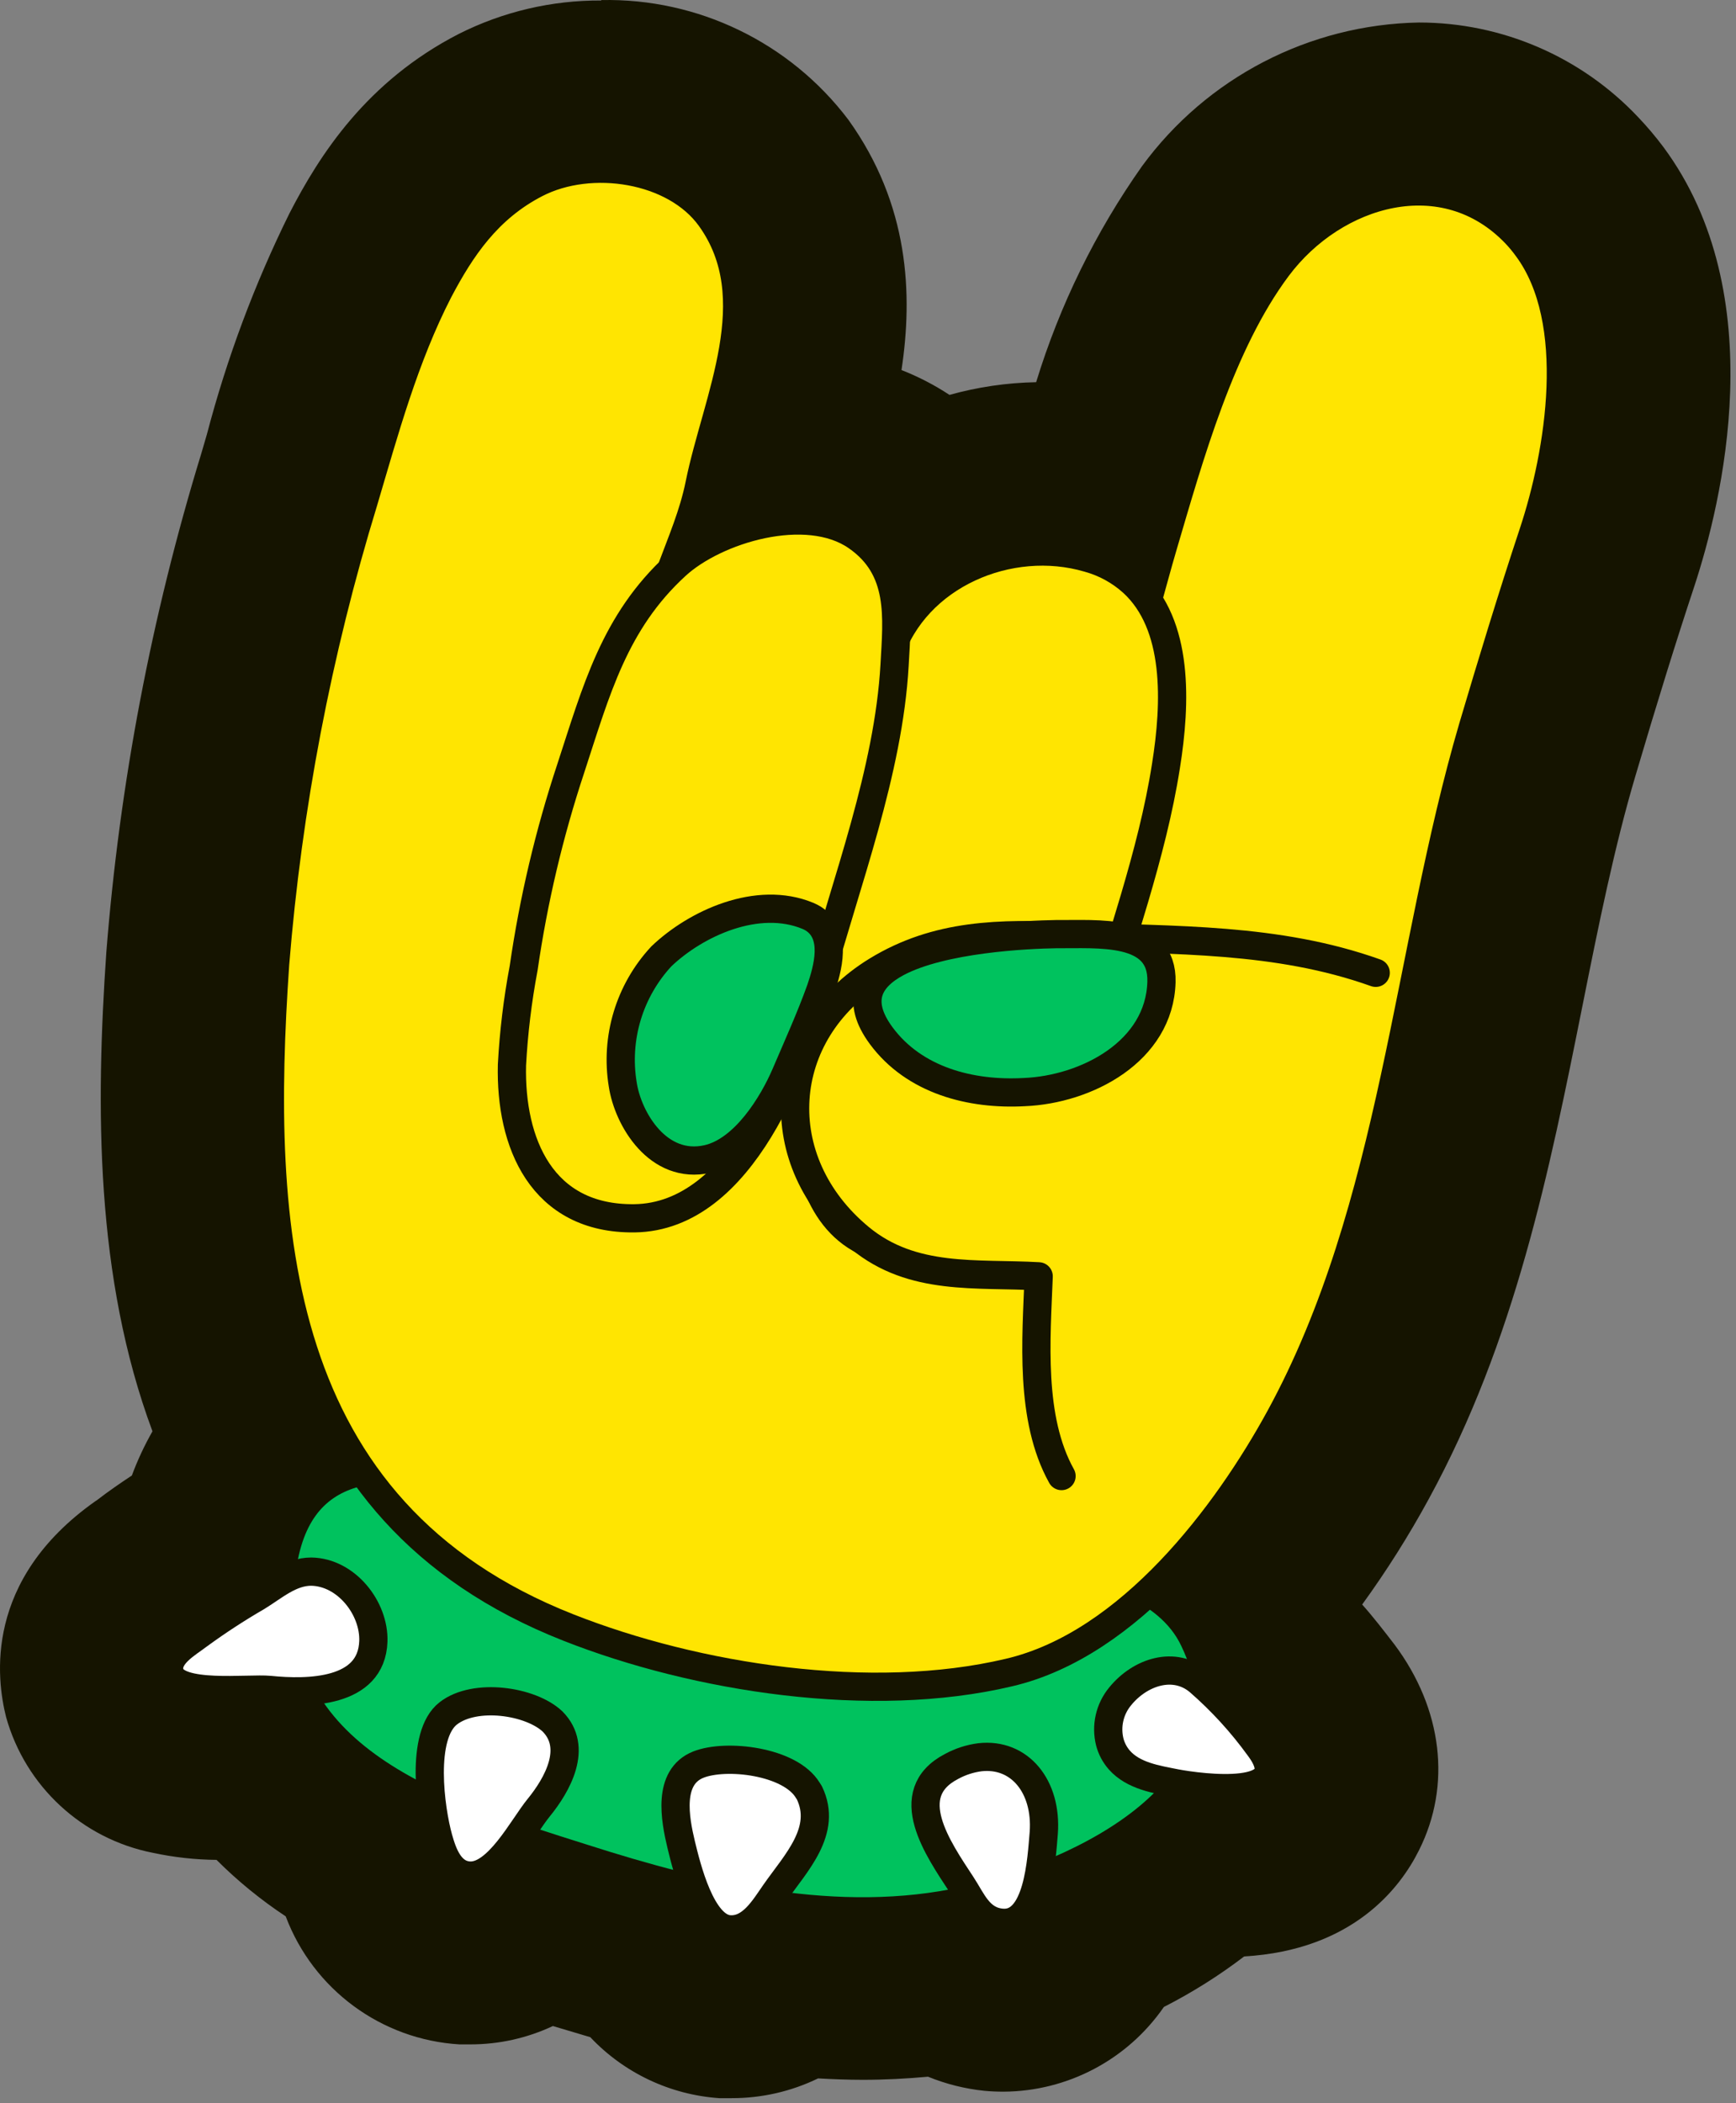 <?xml version="1.0" encoding="UTF-8"?>
<svg width="123px" height="149px" viewBox="0 0 123 149" version="1.1" xmlns="http://www.w3.org/2000/svg" xmlns:xlink="http://www.w3.org/1999/xlink">
    <rect x="0" y="0" width="123" height="149" fill="#808080" stroke="none"/>
    <title>Sticker_Hand_Rock-41</title>
    <g id="Page-1" stroke="none" stroke-width="1" fill="none" fill-rule="evenodd">
        <g id="Sticker_Hand_Rock-41" transform="translate(-0, 0)" fill-rule="nonzero">
            <path d="M51.843,142.705 L51.333,142.705 C48.832,142.536 46.56,141.188 45.213,139.075 C43.433,138.605 41.543,138.075 39.503,137.405 L38.423,137.065 C36.962,138.202 35.164,138.822 33.313,138.825 L32.883,138.825 C30.723,138.695 26.883,137.625 25.253,131.825 L25.253,131.715 C22.489,130.189 20.039,128.153 18.033,125.715 L17.613,125.715 L16.183,125.715 C10.603,125.715 7.263,123.805 6.253,120.045 C5.643,117.725 5.823,114.315 10.253,111.205 L10.483,111.045 C11.767,110.083 13.102,109.192 14.483,108.375 C14.986,106.035 16.097,103.869 17.703,102.095 C12.763,91.585 12.763,79.075 13.523,67.885 C14.44,56.329 16.616,44.908 20.013,33.825 L20.423,32.435 C21.713,27.416 23.502,22.538 25.763,17.875 C27.643,14.285 30.243,10.265 35.233,7.695 C37.511,6.558 40.026,5.976 42.573,5.995 C47.504,5.855 52.203,8.086 55.213,11.995 C59.813,18.395 58.213,25.485 56.663,30.905 C59.302,30.868 61.89,31.635 64.083,33.105 C64.806,33.601 65.477,34.17 66.083,34.805 C68.502,33.673 71.142,33.09 73.813,33.095 C75.104,33.093 76.392,33.234 77.653,33.515 C79.453,27.515 81.753,20.635 85.653,15.395 C89.131,10.657 94.598,7.787 100.473,7.615 C104.74,7.583 108.829,9.325 111.763,12.425 C112.234,12.92 112.675,13.445 113.083,13.995 C119.343,22.455 115.663,35.775 114.383,39.655 C113.103,43.535 111.753,47.885 110.163,53.215 C108.573,58.545 107.463,64.215 106.273,70.105 C104.023,81.295 101.713,92.865 95.993,103.325 C94.174,106.671 92.045,109.838 89.633,112.785 C89.783,113.045 89.923,113.315 90.053,113.585 C90.542,114.599 90.933,115.657 91.223,116.745 C92.242,117.834 93.2,118.979 94.093,120.175 C96.953,123.975 95.843,127.175 95.243,128.425 C94.243,130.365 92.043,132.675 86.903,132.675 L86.903,132.675 L86.023,132.675 C83.717,134.696 81.121,136.361 78.323,137.615 C77.037,140.417 74.246,142.222 71.163,142.245 C70.913,142.245 70.653,142.245 70.393,142.245 C69.139,142.13 67.928,141.73 66.853,141.075 C64.971,141.338 63.073,141.468 61.173,141.465 C59.693,141.465 58.173,141.385 56.583,141.235 C55.202,142.222 53.54,142.738 51.843,142.705 L51.843,142.705 Z" id="Path" fill="#151400"></path>
            <path d="M42.603,11.995 C45.603,11.995 48.713,13.185 50.353,15.465 C54.463,21.185 50.793,28.375 49.583,34.345 C49.11,36.375 48.467,38.362 47.663,40.285 L47.893,40.065 C50.33,38.05 53.381,36.925 56.543,36.875 C58.009,36.82 59.456,37.215 60.693,38.005 C63.343,39.845 63.583,42.445 63.483,45.145 C66.161,40.335 71.801,38.006 77.093,39.525 C78.267,39.846 79.35,40.438 80.253,41.255 C80.669,41.639 81.039,42.072 81.353,42.545 C81.823,40.875 82.173,39.475 82.353,38.725 C84.243,32.315 86.413,24.375 90.473,18.965 C92.805,15.733 96.491,13.75 100.473,13.585 C103.076,13.577 105.562,14.666 107.323,16.585 C107.622,16.899 107.899,17.233 108.153,17.585 C112.003,22.785 110.453,32.125 108.583,37.805 C107.073,42.365 105.673,46.955 104.313,51.545 C99.593,67.465 98.773,85.545 90.633,100.475 C88.207,105.045 85.086,109.211 81.383,112.825 C82.764,113.616 83.883,114.794 84.603,116.215 C85.127,117.329 85.465,118.521 85.603,119.745 C86.925,120.988 88.13,122.351 89.203,123.815 C90.963,126.155 88.993,126.715 86.813,126.715 C85.74,126.701 84.669,126.6 83.613,126.415 C81.273,129.415 77.303,131.675 73.473,133.135 C73.133,134.755 72.473,136.255 71.073,136.255 L70.873,136.255 C69.91,136.117 69.086,135.494 68.693,134.605 L68.373,134.685 C65.979,135.21 63.534,135.469 61.083,135.455 C58.826,135.442 56.573,135.265 54.343,134.925 C53.693,135.835 52.913,136.755 51.793,136.755 L51.653,136.755 C50.543,136.685 49.743,135.365 49.173,133.925 C46.483,133.295 43.833,132.535 41.263,131.715 C39.753,131.235 38.173,130.715 36.603,130.205 C35.603,131.555 34.513,132.915 33.263,132.915 L33.163,132.915 C31.803,132.835 31.293,131.415 30.973,130.275 C30.756,129.46 30.596,128.631 30.493,127.795 C26.493,125.935 23.103,123.485 21.243,119.905 L20.963,119.905 C20.345,119.904 19.727,119.871 19.113,119.805 L18.423,119.805 C17.793,119.805 16.983,119.805 16.153,119.805 C14.293,119.805 12.303,119.645 12.023,118.585 C11.703,117.365 13.283,116.515 14.073,115.905 C15.403,114.919 16.785,114.004 18.213,113.165 C18.773,112.825 19.323,112.405 19.893,112.065 C19.898,112.005 19.898,111.945 19.893,111.885 C20.353,107.075 22.573,104.945 25.713,104.295 C18.803,94.425 18.623,81.035 19.493,68.295 C20.391,57.174 22.494,46.183 25.763,35.515 C27.233,30.515 28.643,25.325 31.083,20.655 C32.673,17.655 34.553,14.805 37.993,13.035 C39.426,12.344 41.002,12.002 42.593,12.035 M42.593,0.035 L42.593,0.035 C39.089,0.016 35.631,0.828 32.503,2.405 C25.983,5.755 22.643,10.965 20.503,15.125 C18.034,20.125 16.078,25.361 14.663,30.755 L14.263,32.125 C10.737,43.624 8.48,55.475 7.533,67.465 C6.783,78.365 6.733,90.465 10.803,101.395 C10.232,102.397 9.744,103.444 9.343,104.525 C8.543,105.055 7.693,105.635 6.853,106.285 L6.743,106.355 C-1.147,111.935 -0.257,118.905 0.433,121.645 C1.808,126.554 5.83,130.27 10.833,131.255 C12.315,131.573 13.826,131.741 15.343,131.755 C16.837,133.249 18.479,134.589 20.243,135.755 C22.198,140.937 27.014,144.488 32.543,144.825 L33.313,144.825 C35.338,144.83 37.339,144.386 39.173,143.525 L41.823,144.315 C44.215,146.85 47.475,148.392 50.953,148.635 L51.843,148.635 C53.962,148.639 56.056,148.161 57.963,147.235 C59.043,147.295 60.103,147.335 61.133,147.335 C62.693,147.335 64.233,147.255 65.753,147.115 C67.032,147.637 68.378,147.973 69.753,148.115 C70.199,148.155 70.649,148.175 71.103,148.175 C75.642,148.15 79.883,145.91 82.463,142.175 C84.463,141.155 86.368,139.957 88.153,138.595 C95.853,138.145 99.213,133.745 100.543,131.065 C102.853,126.465 102.203,121.065 98.823,116.525 C98.053,115.525 97.283,114.525 96.513,113.665 L96.513,113.665 C98.242,111.282 99.815,108.79 101.223,106.205 C107.373,94.945 109.783,82.925 112.113,71.295 C113.273,65.495 114.373,60.025 115.883,54.935 C117.443,49.655 118.763,45.405 120.043,41.545 C121.973,35.685 125.623,20.915 117.863,10.425 C117.303,9.676 116.698,8.961 116.053,8.285 C112.02,4.014 106.406,1.594 100.533,1.595 C92.761,1.736 85.502,5.502 80.913,11.775 C77.619,16.446 75.087,21.61 73.413,27.075 C71.336,27.114 69.273,27.416 67.273,27.975 C66.204,27.27 65.064,26.681 63.873,26.215 C64.683,20.875 64.433,14.505 60.103,8.475 C55.963,3.01 49.456,-0.139 42.603,0.005 L42.593,0.035 Z" id="Shape" fill="#151400"></path>
            <path d="M84.603,116.175 C89.683,126.785 76.283,132.885 68.423,134.635 C59.423,136.635 49.913,134.395 41.313,131.635 C31.313,128.475 18.693,124.695 19.903,111.815 C20.743,102.995 27.503,103.175 34.993,104.995 C39.705,106.236 44.487,107.197 49.313,107.875 C57.233,108.875 65.173,109.315 73.103,110.305 C77.623,110.905 82.763,112.265 84.603,116.175 Z" id="Path" stroke="#151400" stroke-width="2" fill="#00C25E" stroke-linecap="round" stroke-linejoin="round"></path>
            <path d="M108.213,17.555 C107.959,17.203 107.682,16.869 107.383,16.555 C102.333,11.275 94.543,13.555 90.513,18.945 C86.483,24.335 84.283,32.295 82.393,38.705 C81.603,41.385 80.973,44.095 80.003,46.705 C79.437,48.574 78.551,50.33 77.383,51.895 C76.77,52.474 76.227,53.121 75.763,53.825 C75.258,54.724 74.676,55.577 74.023,56.375 C70.867,60.231 66.065,62.356 61.089,62.1 C56.113,61.843 51.555,59.235 48.813,55.075 C47.136,52.495 46.246,49.482 46.253,46.405 C46.253,41.955 48.703,38.555 49.563,34.305 C50.773,28.305 54.443,21.145 50.333,15.425 C47.813,11.915 41.873,10.995 37.983,12.995 C34.543,14.765 32.663,17.595 31.073,20.615 C28.653,25.325 27.243,30.515 25.763,35.515 C22.494,46.183 20.391,57.174 19.493,68.295 C18.213,86.905 19.193,106.995 40.273,115.295 C49.353,118.875 61.733,120.795 71.483,118.485 C80.063,116.485 86.943,107.275 90.683,100.425 C98.823,85.505 99.683,67.425 104.363,51.495 C105.723,46.905 107.123,42.315 108.633,37.755 C110.513,32.095 112.063,22.755 108.213,17.555 Z" id="Path" stroke="#151400" stroke-width="2" fill="#FFE501" stroke-linecap="round" stroke-linejoin="round"></path>
            <path d="M80.253,41.255 C83.533,44.255 83.323,49.805 82.613,54.255 C81.613,60.635 79.323,66.715 77.613,72.925 C76.143,78.325 73.893,87.665 66.283,88.575 C55.083,89.925 56.643,76.395 57.473,70.425 C58.191,66.107 59.193,61.841 60.473,57.655 C61.473,53.995 61.823,49.905 62.983,46.415 C64.863,40.715 71.533,37.895 77.113,39.535 C78.279,39.855 79.354,40.444 80.253,41.255 L80.253,41.255 Z" id="Path" stroke="#151400" stroke-width="2" fill="#FFE501" stroke-linecap="round" stroke-linejoin="round"></path>
            <path d="M47.893,40.065 C43.533,44.065 42.253,48.895 40.443,54.425 C38.916,59.034 37.798,63.769 37.103,68.575 C36.674,70.844 36.397,73.139 36.273,75.445 C36.143,80.945 38.363,86.385 44.953,86.305 C52.633,86.205 56.483,75.205 57.953,69.805 C59.953,62.465 62.953,54.675 63.383,47.115 C63.563,43.765 63.993,40.285 60.693,38.005 C57.133,35.545 50.693,37.485 47.893,40.065 Z" id="Path" stroke="#151400" stroke-width="2" fill="#FFE501" stroke-linecap="round" stroke-linejoin="round"></path>
            <path d="M57.623,65.075 C57.503,65.003 57.38,64.94 57.253,64.885 C53.673,63.395 49.303,65.415 46.863,67.745 C44.594,70.185 43.582,73.537 44.123,76.825 C44.493,79.275 46.633,82.885 50.123,82.105 C52.753,81.515 54.763,78.205 55.663,76.105 C56.563,74.005 57.423,72.105 58.143,70.105 C58.643,68.635 59.353,66.185 57.623,65.075 Z" id="Path" stroke="#151400" stroke-width="2" fill="#00C25E" stroke-linecap="round" stroke-linejoin="round"></path>
            <path d="M76.983,66.975 C76.866,66.9 76.742,66.836 76.613,66.785 C73.013,65.325 68.673,67.385 66.253,69.785 C63.833,72.185 63.143,75.875 63.633,78.895 C64.033,81.335 66.213,84.895 69.633,84.105 C72.253,83.495 74.223,80.165 75.093,78.105 C75.963,76.045 76.813,74.105 77.503,72.045 C78.043,70.515 78.763,68.055 76.983,66.975 Z" id="Path" stroke="#151400" stroke-width="2" fill="#FFE500" stroke-linecap="round" stroke-linejoin="round"></path>
            <path d="M97.473,68.915 C90.473,66.415 83.253,66.635 75.863,66.325 C70.863,66.105 66.403,66.145 62.123,68.765 C54.923,73.175 54.343,82.265 60.933,87.705 C64.663,90.775 69.193,90.165 73.593,90.415 C73.423,94.875 72.943,100.485 75.213,104.565" id="Path" stroke="#151400" stroke-width="2" fill="#FFE501" stroke-linecap="round" stroke-linejoin="round"></path>
            <path d="M63.553,68.195 C61.553,69.265 60.613,70.895 62.433,73.365 C64.783,76.545 68.793,77.575 72.573,77.365 C76.973,77.185 82.153,74.495 82.293,69.565 C82.403,65.715 77.753,66.205 74.823,66.175 C72.763,66.205 66.763,66.485 63.553,68.195 Z" id="Path" stroke="#151400" stroke-width="2" fill="#00C25E" stroke-linecap="round" stroke-linejoin="round"></path>
            <path d="M22.053,111.335 C20.573,111.335 19.423,112.385 18.213,113.125 C16.786,113.951 15.404,114.853 14.073,115.825 C13.283,116.435 11.703,117.285 12.023,118.505 C12.493,120.245 17.563,119.565 19.113,119.715 C21.793,119.985 26.323,119.965 26.453,116.275 C26.533,113.925 24.543,111.375 22.053,111.335 Z" id="Path" stroke="#151400" stroke-width="2" fill="#FFFFFF" stroke-linecap="round" stroke-linejoin="round"></path>
            <path d="M78.633,123.415 C78.757,123.88 78.986,124.312 79.303,124.675 C80.303,125.815 81.953,126.055 83.303,126.325 C85.043,126.655 92.083,127.595 89.213,123.775 C87.975,122.064 86.545,120.501 84.953,119.115 C83.213,117.645 80.783,118.425 79.363,120.175 C78.618,121.077 78.347,122.28 78.633,123.415 Z" id="Path" stroke="#151400" stroke-width="2" fill="#FFFFFF" stroke-linecap="round" stroke-linejoin="round"></path>
            <path d="M31.763,121.375 C29.763,122.925 30.493,128.185 31.063,130.225 C31.383,131.365 31.893,132.785 33.253,132.865 C35.253,132.975 37.023,129.465 38.153,128.075 C39.503,126.425 40.973,123.795 39.153,121.955 C37.603,120.485 33.653,119.905 31.763,121.375 Z" id="Path" stroke="#151400" stroke-width="2" fill="#FFFFFF" stroke-linecap="round" stroke-linejoin="round"></path>
            <path d="M57.233,126.825 C55.983,124.755 51.453,124.225 49.483,125.005 C47.263,125.885 47.833,128.875 48.263,130.675 C48.643,132.225 49.673,136.565 51.703,136.675 C53.223,136.765 54.133,135.205 54.903,134.095 C56.373,131.985 58.653,129.695 57.343,126.995 L57.233,126.825 Z" id="Path" stroke="#151400" stroke-width="2" fill="#FFFFFF" stroke-linecap="round" stroke-linejoin="round"></path>
            <path d="M69.423,124.485 C68.722,124.577 68.044,124.797 67.423,125.135 C63.703,127.065 66.483,130.995 68.133,133.515 C68.873,134.635 69.373,136.055 70.953,136.205 C73.583,136.465 73.793,131.675 73.953,129.845 C74.193,126.555 72.243,124.165 69.423,124.485 Z" id="Path" stroke="#151400" stroke-width="2" fill="#FFFFFF" stroke-linecap="round" stroke-linejoin="round"></path>
        </g>
    </g>
</svg>